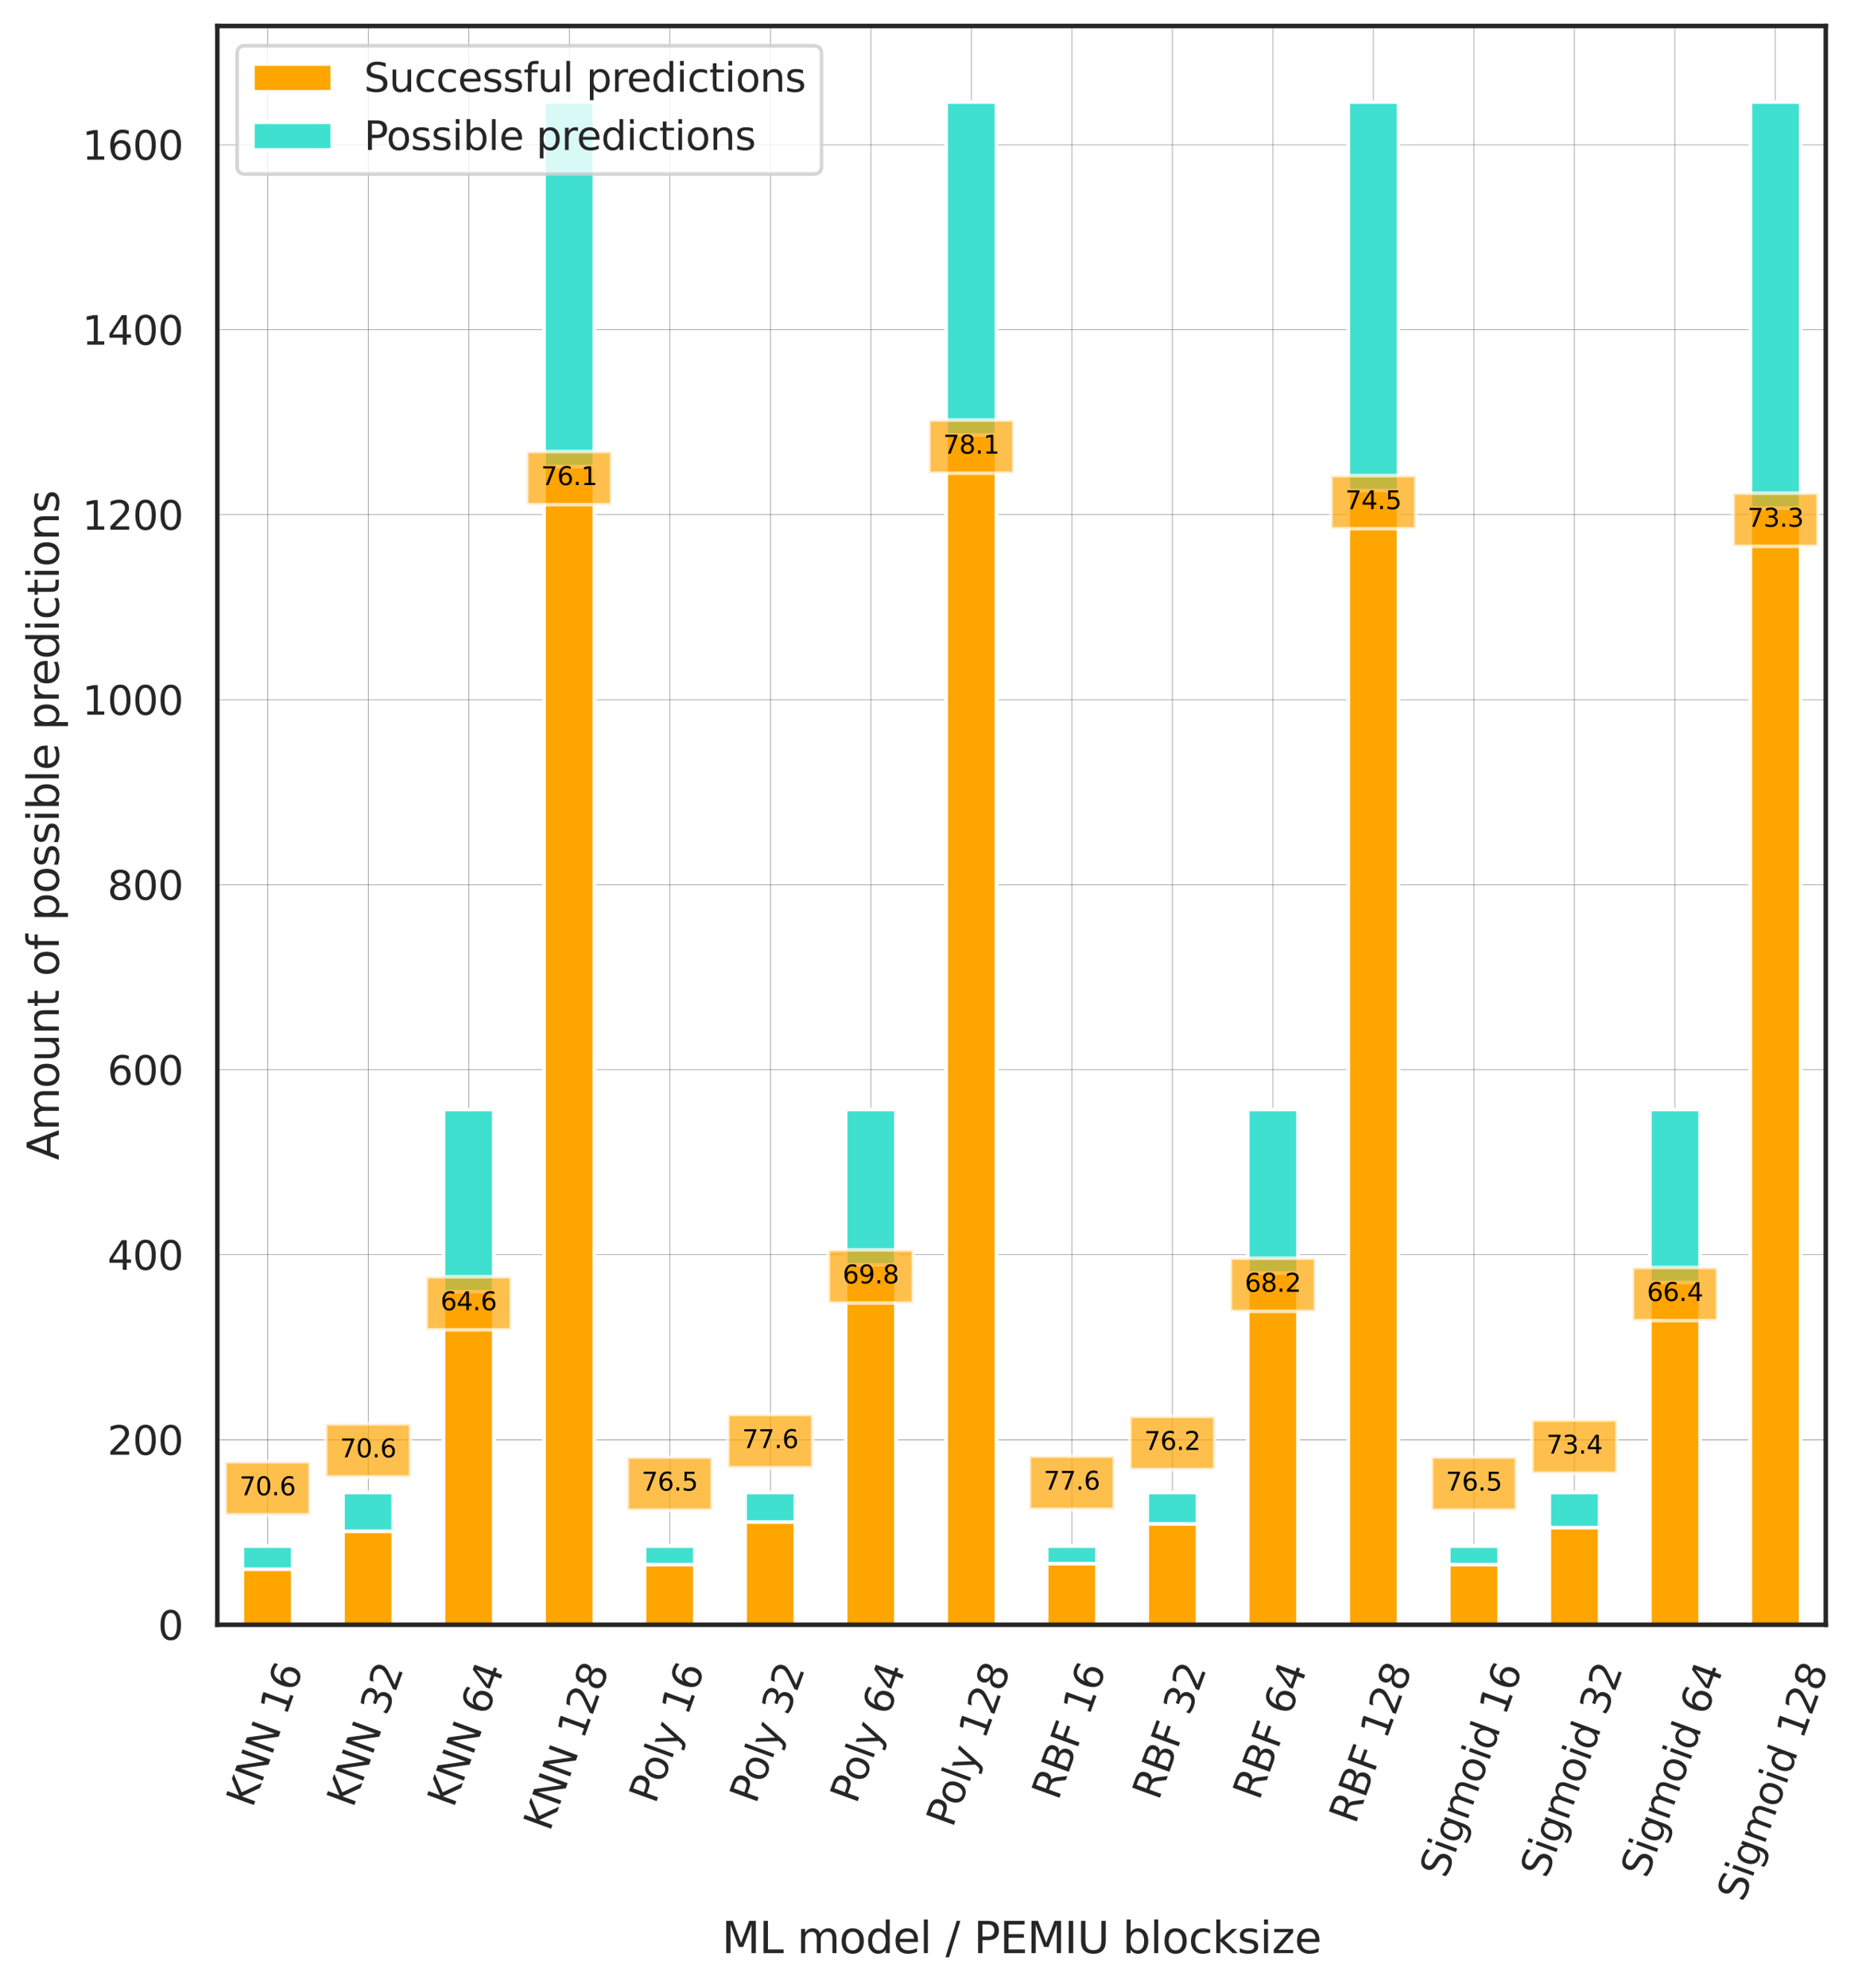 <?xml version="1.0" encoding="utf-8" standalone="no"?>
<!DOCTYPE svg PUBLIC "-//W3C//DTD SVG 1.1//EN"
  "http://www.w3.org/Graphics/SVG/1.1/DTD/svg11.dtd">
<svg xmlns:xlink="http://www.w3.org/1999/xlink" width="516.76pt" height="551.513pt" viewBox="0 0 516.76 551.513" xmlns="http://www.w3.org/2000/svg" version="1.1">
 <defs>
  <style type="text/css">*{stroke-linejoin: round; stroke-linecap: butt}</style>
 </defs>
 <g id="figure_1">
  <g id="patch_1">
   <path d="M 0 551.513 
L 516.76 551.513 
L 516.76 0 
L 0 0 
z
" style="fill: #ffffff"/>
  </g>
  <g id="axes_1">
   <g id="patch_2">
    <path d="M 60.309 450.72 
L 506.709 450.72 
L 506.709 7.2 
L 60.309 7.2 
z
" style="fill: #ffffff"/>
   </g>
   <g id="matplotlib.axis_1">
    <g id="xtick_1">
     <g id="line2d_1">
      <path d="M 74.259 450.72 
L 74.259 7.2 
" clip-path="url(#p95a9c90ef4)" style="fill: none; stroke: #000000; stroke-width: 0.075; stroke-linecap: round"/>
     </g>
     <g id="text_1">
      <!-- KNN 16 -->
      <g style="fill: #262626" transform="translate(70.071 501.762) rotate(-70) scale(0.11 -0.11)">
       <defs>
        <path id="DejaVuSans-4b" d="M 628 4666 
L 1259 4666 
L 1259 2694 
L 3353 4666 
L 4166 4666 
L 1850 2491 
L 4331 0 
L 3500 0 
L 1259 2247 
L 1259 0 
L 628 0 
L 628 4666 
z
" transform="scale(0.016)"/>
        <path id="DejaVuSans-4e" d="M 628 4666 
L 1478 4666 
L 3547 763 
L 3547 4666 
L 4159 4666 
L 4159 0 
L 3309 0 
L 1241 3903 
L 1241 0 
L 628 0 
L 628 4666 
z
" transform="scale(0.016)"/>
        <path id="DejaVuSans-20" transform="scale(0.016)"/>
        <path id="DejaVuSans-31" d="M 794 531 
L 1825 531 
L 1825 4091 
L 703 3866 
L 703 4441 
L 1819 4666 
L 2450 4666 
L 2450 531 
L 3481 531 
L 3481 0 
L 794 0 
L 794 531 
z
" transform="scale(0.016)"/>
        <path id="DejaVuSans-36" d="M 2113 2584 
Q 1688 2584 1439 2293 
Q 1191 2003 1191 1497 
Q 1191 994 1439 701 
Q 1688 409 2113 409 
Q 2538 409 2786 701 
Q 3034 994 3034 1497 
Q 3034 2003 2786 2293 
Q 2538 2584 2113 2584 
z
M 3366 4563 
L 3366 3988 
Q 3128 4100 2886 4159 
Q 2644 4219 2406 4219 
Q 1781 4219 1451 3797 
Q 1122 3375 1075 2522 
Q 1259 2794 1537 2939 
Q 1816 3084 2150 3084 
Q 2853 3084 3261 2657 
Q 3669 2231 3669 1497 
Q 3669 778 3244 343 
Q 2819 -91 2113 -91 
Q 1303 -91 875 529 
Q 447 1150 447 2328 
Q 447 3434 972 4092 
Q 1497 4750 2381 4750 
Q 2619 4750 2861 4703 
Q 3103 4656 3366 4563 
z
" transform="scale(0.016)"/>
       </defs>
       <use xlink:href="#DejaVuSans-4b"/>
       <use xlink:href="#DejaVuSans-4e" x="65.576"/>
       <use xlink:href="#DejaVuSans-4e" x="140.381"/>
       <use xlink:href="#DejaVuSans-20" x="215.186"/>
       <use xlink:href="#DejaVuSans-31" x="246.973"/>
       <use xlink:href="#DejaVuSans-36" x="310.596"/>
      </g>
     </g>
    </g>
    <g id="xtick_2">
     <g id="line2d_2">
      <path d="M 102.159 450.72 
L 102.159 7.2 
" clip-path="url(#p95a9c90ef4)" style="fill: none; stroke: #000000; stroke-width: 0.075; stroke-linecap: round"/>
     </g>
     <g id="text_2">
      <!-- KNN 32 -->
      <g style="fill: #262626" transform="translate(97.971 501.762) rotate(-70) scale(0.11 -0.11)">
       <defs>
        <path id="DejaVuSans-33" d="M 2597 2516 
Q 3050 2419 3304 2112 
Q 3559 1806 3559 1356 
Q 3559 666 3084 287 
Q 2609 -91 1734 -91 
Q 1441 -91 1130 -33 
Q 819 25 488 141 
L 488 750 
Q 750 597 1062 519 
Q 1375 441 1716 441 
Q 2309 441 2620 675 
Q 2931 909 2931 1356 
Q 2931 1769 2642 2001 
Q 2353 2234 1838 2234 
L 1294 2234 
L 1294 2753 
L 1863 2753 
Q 2328 2753 2575 2939 
Q 2822 3125 2822 3475 
Q 2822 3834 2567 4026 
Q 2313 4219 1838 4219 
Q 1578 4219 1281 4162 
Q 984 4106 628 3988 
L 628 4550 
Q 988 4650 1302 4700 
Q 1616 4750 1894 4750 
Q 2613 4750 3031 4423 
Q 3450 4097 3450 3541 
Q 3450 3153 3228 2886 
Q 3006 2619 2597 2516 
z
" transform="scale(0.016)"/>
        <path id="DejaVuSans-32" d="M 1228 531 
L 3431 531 
L 3431 0 
L 469 0 
L 469 531 
Q 828 903 1448 1529 
Q 2069 2156 2228 2338 
Q 2531 2678 2651 2914 
Q 2772 3150 2772 3378 
Q 2772 3750 2511 3984 
Q 2250 4219 1831 4219 
Q 1534 4219 1204 4116 
Q 875 4013 500 3803 
L 500 4441 
Q 881 4594 1212 4672 
Q 1544 4750 1819 4750 
Q 2544 4750 2975 4387 
Q 3406 4025 3406 3419 
Q 3406 3131 3298 2873 
Q 3191 2616 2906 2266 
Q 2828 2175 2409 1742 
Q 1991 1309 1228 531 
z
" transform="scale(0.016)"/>
       </defs>
       <use xlink:href="#DejaVuSans-4b"/>
       <use xlink:href="#DejaVuSans-4e" x="65.576"/>
       <use xlink:href="#DejaVuSans-4e" x="140.381"/>
       <use xlink:href="#DejaVuSans-20" x="215.186"/>
       <use xlink:href="#DejaVuSans-33" x="246.973"/>
       <use xlink:href="#DejaVuSans-32" x="310.596"/>
      </g>
     </g>
    </g>
    <g id="xtick_3">
     <g id="line2d_3">
      <path d="M 130.059 450.72 
L 130.059 7.2 
" clip-path="url(#p95a9c90ef4)" style="fill: none; stroke: #000000; stroke-width: 0.075; stroke-linecap: round"/>
     </g>
     <g id="text_3">
      <!-- KNN 64 -->
      <g style="fill: #262626" transform="translate(125.871 501.762) rotate(-70) scale(0.11 -0.11)">
       <defs>
        <path id="DejaVuSans-34" d="M 2419 4116 
L 825 1625 
L 2419 1625 
L 2419 4116 
z
M 2253 4666 
L 3047 4666 
L 3047 1625 
L 3713 1625 
L 3713 1100 
L 3047 1100 
L 3047 0 
L 2419 0 
L 2419 1100 
L 313 1100 
L 313 1709 
L 2253 4666 
z
" transform="scale(0.016)"/>
       </defs>
       <use xlink:href="#DejaVuSans-4b"/>
       <use xlink:href="#DejaVuSans-4e" x="65.576"/>
       <use xlink:href="#DejaVuSans-4e" x="140.381"/>
       <use xlink:href="#DejaVuSans-20" x="215.186"/>
       <use xlink:href="#DejaVuSans-36" x="246.973"/>
       <use xlink:href="#DejaVuSans-34" x="310.596"/>
      </g>
     </g>
    </g>
    <g id="xtick_4">
     <g id="line2d_4">
      <path d="M 157.959 450.72 
L 157.959 7.2 
" clip-path="url(#p95a9c90ef4)" style="fill: none; stroke: #000000; stroke-width: 0.075; stroke-linecap: round"/>
     </g>
     <g id="text_4">
      <!-- KNN 128 -->
      <g style="fill: #262626" transform="translate(152.574 508.339) rotate(-70) scale(0.11 -0.11)">
       <defs>
        <path id="DejaVuSans-38" d="M 2034 2216 
Q 1584 2216 1326 1975 
Q 1069 1734 1069 1313 
Q 1069 891 1326 650 
Q 1584 409 2034 409 
Q 2484 409 2743 651 
Q 3003 894 3003 1313 
Q 3003 1734 2745 1975 
Q 2488 2216 2034 2216 
z
M 1403 2484 
Q 997 2584 770 2862 
Q 544 3141 544 3541 
Q 544 4100 942 4425 
Q 1341 4750 2034 4750 
Q 2731 4750 3128 4425 
Q 3525 4100 3525 3541 
Q 3525 3141 3298 2862 
Q 3072 2584 2669 2484 
Q 3125 2378 3379 2068 
Q 3634 1759 3634 1313 
Q 3634 634 3220 271 
Q 2806 -91 2034 -91 
Q 1263 -91 848 271 
Q 434 634 434 1313 
Q 434 1759 690 2068 
Q 947 2378 1403 2484 
z
M 1172 3481 
Q 1172 3119 1398 2916 
Q 1625 2713 2034 2713 
Q 2441 2713 2670 2916 
Q 2900 3119 2900 3481 
Q 2900 3844 2670 4047 
Q 2441 4250 2034 4250 
Q 1625 4250 1398 4047 
Q 1172 3844 1172 3481 
z
" transform="scale(0.016)"/>
       </defs>
       <use xlink:href="#DejaVuSans-4b"/>
       <use xlink:href="#DejaVuSans-4e" x="65.576"/>
       <use xlink:href="#DejaVuSans-4e" x="140.381"/>
       <use xlink:href="#DejaVuSans-20" x="215.186"/>
       <use xlink:href="#DejaVuSans-31" x="246.973"/>
       <use xlink:href="#DejaVuSans-32" x="310.596"/>
       <use xlink:href="#DejaVuSans-38" x="374.219"/>
      </g>
     </g>
    </g>
    <g id="xtick_5">
     <g id="line2d_5">
      <path d="M 185.859 450.72 
L 185.859 7.2 
" clip-path="url(#p95a9c90ef4)" style="fill: none; stroke: #000000; stroke-width: 0.075; stroke-linecap: round"/>
     </g>
     <g id="text_5">
      <!-- Poly 16 -->
      <g style="fill: #262626" transform="translate(181.866 500.689) rotate(-70) scale(0.11 -0.11)">
       <defs>
        <path id="DejaVuSans-50" d="M 1259 4147 
L 1259 2394 
L 2053 2394 
Q 2494 2394 2734 2622 
Q 2975 2850 2975 3272 
Q 2975 3691 2734 3919 
Q 2494 4147 2053 4147 
L 1259 4147 
z
M 628 4666 
L 2053 4666 
Q 2838 4666 3239 4311 
Q 3641 3956 3641 3272 
Q 3641 2581 3239 2228 
Q 2838 1875 2053 1875 
L 1259 1875 
L 1259 0 
L 628 0 
L 628 4666 
z
" transform="scale(0.016)"/>
        <path id="DejaVuSans-6f" d="M 1959 3097 
Q 1497 3097 1228 2736 
Q 959 2375 959 1747 
Q 959 1119 1226 758 
Q 1494 397 1959 397 
Q 2419 397 2687 759 
Q 2956 1122 2956 1747 
Q 2956 2369 2687 2733 
Q 2419 3097 1959 3097 
z
M 1959 3584 
Q 2709 3584 3137 3096 
Q 3566 2609 3566 1747 
Q 3566 888 3137 398 
Q 2709 -91 1959 -91 
Q 1206 -91 779 398 
Q 353 888 353 1747 
Q 353 2609 779 3096 
Q 1206 3584 1959 3584 
z
" transform="scale(0.016)"/>
        <path id="DejaVuSans-6c" d="M 603 4863 
L 1178 4863 
L 1178 0 
L 603 0 
L 603 4863 
z
" transform="scale(0.016)"/>
        <path id="DejaVuSans-79" d="M 2059 -325 
Q 1816 -950 1584 -1140 
Q 1353 -1331 966 -1331 
L 506 -1331 
L 506 -850 
L 844 -850 
Q 1081 -850 1212 -737 
Q 1344 -625 1503 -206 
L 1606 56 
L 191 3500 
L 800 3500 
L 1894 763 
L 2988 3500 
L 3597 3500 
L 2059 -325 
z
" transform="scale(0.016)"/>
       </defs>
       <use xlink:href="#DejaVuSans-50"/>
       <use xlink:href="#DejaVuSans-6f" x="56.678"/>
       <use xlink:href="#DejaVuSans-6c" x="117.859"/>
       <use xlink:href="#DejaVuSans-79" x="145.643"/>
       <use xlink:href="#DejaVuSans-20" x="204.822"/>
       <use xlink:href="#DejaVuSans-31" x="236.609"/>
       <use xlink:href="#DejaVuSans-36" x="300.232"/>
      </g>
     </g>
    </g>
    <g id="xtick_6">
     <g id="line2d_6">
      <path d="M 213.759 450.72 
L 213.759 7.2 
" clip-path="url(#p95a9c90ef4)" style="fill: none; stroke: #000000; stroke-width: 0.075; stroke-linecap: round"/>
     </g>
     <g id="text_6">
      <!-- Poly 32 -->
      <g style="fill: #262626" transform="translate(209.766 500.689) rotate(-70) scale(0.11 -0.11)">
       <use xlink:href="#DejaVuSans-50"/>
       <use xlink:href="#DejaVuSans-6f" x="56.678"/>
       <use xlink:href="#DejaVuSans-6c" x="117.859"/>
       <use xlink:href="#DejaVuSans-79" x="145.643"/>
       <use xlink:href="#DejaVuSans-20" x="204.822"/>
       <use xlink:href="#DejaVuSans-33" x="236.609"/>
       <use xlink:href="#DejaVuSans-32" x="300.232"/>
      </g>
     </g>
    </g>
    <g id="xtick_7">
     <g id="line2d_7">
      <path d="M 241.659 450.72 
L 241.659 7.2 
" clip-path="url(#p95a9c90ef4)" style="fill: none; stroke: #000000; stroke-width: 0.075; stroke-linecap: round"/>
     </g>
     <g id="text_7">
      <!-- Poly 64 -->
      <g style="fill: #262626" transform="translate(237.666 500.689) rotate(-70) scale(0.11 -0.11)">
       <use xlink:href="#DejaVuSans-50"/>
       <use xlink:href="#DejaVuSans-6f" x="56.678"/>
       <use xlink:href="#DejaVuSans-6c" x="117.859"/>
       <use xlink:href="#DejaVuSans-79" x="145.643"/>
       <use xlink:href="#DejaVuSans-20" x="204.822"/>
       <use xlink:href="#DejaVuSans-36" x="236.609"/>
       <use xlink:href="#DejaVuSans-34" x="300.232"/>
      </g>
     </g>
    </g>
    <g id="xtick_8">
     <g id="line2d_8">
      <path d="M 269.559 450.72 
L 269.559 7.2 
" clip-path="url(#p95a9c90ef4)" style="fill: none; stroke: #000000; stroke-width: 0.075; stroke-linecap: round"/>
     </g>
     <g id="text_8">
      <!-- Poly 128 -->
      <g style="fill: #262626" transform="translate(264.37 507.266) rotate(-70) scale(0.11 -0.11)">
       <use xlink:href="#DejaVuSans-50"/>
       <use xlink:href="#DejaVuSans-6f" x="56.678"/>
       <use xlink:href="#DejaVuSans-6c" x="117.859"/>
       <use xlink:href="#DejaVuSans-79" x="145.643"/>
       <use xlink:href="#DejaVuSans-20" x="204.822"/>
       <use xlink:href="#DejaVuSans-31" x="236.609"/>
       <use xlink:href="#DejaVuSans-32" x="300.232"/>
       <use xlink:href="#DejaVuSans-38" x="363.855"/>
      </g>
     </g>
    </g>
    <g id="xtick_9">
     <g id="line2d_9">
      <path d="M 297.459 450.72 
L 297.459 7.2 
" clip-path="url(#p95a9c90ef4)" style="fill: none; stroke: #000000; stroke-width: 0.075; stroke-linecap: round"/>
     </g>
     <g id="text_9">
      <!-- RBF 16 -->
      <g style="fill: #262626" transform="translate(293.64 499.737) rotate(-70) scale(0.11 -0.11)">
       <defs>
        <path id="DejaVuSans-52" d="M 2841 2188 
Q 3044 2119 3236 1894 
Q 3428 1669 3622 1275 
L 4263 0 
L 3584 0 
L 2988 1197 
Q 2756 1666 2539 1819 
Q 2322 1972 1947 1972 
L 1259 1972 
L 1259 0 
L 628 0 
L 628 4666 
L 2053 4666 
Q 2853 4666 3247 4331 
Q 3641 3997 3641 3322 
Q 3641 2881 3436 2590 
Q 3231 2300 2841 2188 
z
M 1259 4147 
L 1259 2491 
L 2053 2491 
Q 2509 2491 2742 2702 
Q 2975 2913 2975 3322 
Q 2975 3731 2742 3939 
Q 2509 4147 2053 4147 
L 1259 4147 
z
" transform="scale(0.016)"/>
        <path id="DejaVuSans-42" d="M 1259 2228 
L 1259 519 
L 2272 519 
Q 2781 519 3026 730 
Q 3272 941 3272 1375 
Q 3272 1813 3026 2020 
Q 2781 2228 2272 2228 
L 1259 2228 
z
M 1259 4147 
L 1259 2741 
L 2194 2741 
Q 2656 2741 2882 2914 
Q 3109 3088 3109 3444 
Q 3109 3797 2882 3972 
Q 2656 4147 2194 4147 
L 1259 4147 
z
M 628 4666 
L 2241 4666 
Q 2963 4666 3353 4366 
Q 3744 4066 3744 3513 
Q 3744 3084 3544 2831 
Q 3344 2578 2956 2516 
Q 3422 2416 3680 2098 
Q 3938 1781 3938 1306 
Q 3938 681 3513 340 
Q 3088 0 2303 0 
L 628 0 
L 628 4666 
z
" transform="scale(0.016)"/>
        <path id="DejaVuSans-46" d="M 628 4666 
L 3309 4666 
L 3309 4134 
L 1259 4134 
L 1259 2759 
L 3109 2759 
L 3109 2228 
L 1259 2228 
L 1259 0 
L 628 0 
L 628 4666 
z
" transform="scale(0.016)"/>
       </defs>
       <use xlink:href="#DejaVuSans-52"/>
       <use xlink:href="#DejaVuSans-42" x="69.482"/>
       <use xlink:href="#DejaVuSans-46" x="138.086"/>
       <use xlink:href="#DejaVuSans-20" x="195.605"/>
       <use xlink:href="#DejaVuSans-31" x="227.393"/>
       <use xlink:href="#DejaVuSans-36" x="291.016"/>
      </g>
     </g>
    </g>
    <g id="xtick_10">
     <g id="line2d_10">
      <path d="M 325.359 450.72 
L 325.359 7.2 
" clip-path="url(#p95a9c90ef4)" style="fill: none; stroke: #000000; stroke-width: 0.075; stroke-linecap: round"/>
     </g>
     <g id="text_10">
      <!-- RBF 32 -->
      <g style="fill: #262626" transform="translate(321.54 499.737) rotate(-70) scale(0.11 -0.11)">
       <use xlink:href="#DejaVuSans-52"/>
       <use xlink:href="#DejaVuSans-42" x="69.482"/>
       <use xlink:href="#DejaVuSans-46" x="138.086"/>
       <use xlink:href="#DejaVuSans-20" x="195.605"/>
       <use xlink:href="#DejaVuSans-33" x="227.393"/>
       <use xlink:href="#DejaVuSans-32" x="291.016"/>
      </g>
     </g>
    </g>
    <g id="xtick_11">
     <g id="line2d_11">
      <path d="M 353.259 450.72 
L 353.259 7.2 
" clip-path="url(#p95a9c90ef4)" style="fill: none; stroke: #000000; stroke-width: 0.075; stroke-linecap: round"/>
     </g>
     <g id="text_11">
      <!-- RBF 64 -->
      <g style="fill: #262626" transform="translate(349.44 499.737) rotate(-70) scale(0.11 -0.11)">
       <use xlink:href="#DejaVuSans-52"/>
       <use xlink:href="#DejaVuSans-42" x="69.482"/>
       <use xlink:href="#DejaVuSans-46" x="138.086"/>
       <use xlink:href="#DejaVuSans-20" x="195.605"/>
       <use xlink:href="#DejaVuSans-36" x="227.393"/>
       <use xlink:href="#DejaVuSans-34" x="291.016"/>
      </g>
     </g>
    </g>
    <g id="xtick_12">
     <g id="line2d_12">
      <path d="M 381.159 450.72 
L 381.159 7.2 
" clip-path="url(#p95a9c90ef4)" style="fill: none; stroke: #000000; stroke-width: 0.075; stroke-linecap: round"/>
     </g>
     <g id="text_12">
      <!-- RBF 128 -->
      <g style="fill: #262626" transform="translate(376.143 506.313) rotate(-70) scale(0.11 -0.11)">
       <use xlink:href="#DejaVuSans-52"/>
       <use xlink:href="#DejaVuSans-42" x="69.482"/>
       <use xlink:href="#DejaVuSans-46" x="138.086"/>
       <use xlink:href="#DejaVuSans-20" x="195.605"/>
       <use xlink:href="#DejaVuSans-31" x="227.393"/>
       <use xlink:href="#DejaVuSans-32" x="291.016"/>
       <use xlink:href="#DejaVuSans-38" x="354.639"/>
      </g>
     </g>
    </g>
    <g id="xtick_13">
     <g id="line2d_13">
      <path d="M 409.059 450.72 
L 409.059 7.2 
" clip-path="url(#p95a9c90ef4)" style="fill: none; stroke: #000000; stroke-width: 0.075; stroke-linecap: round"/>
     </g>
     <g id="text_13">
      <!-- Sigmoid 16 -->
      <g style="fill: #262626" transform="translate(401.308 521.34) rotate(-70) scale(0.11 -0.11)">
       <defs>
        <path id="DejaVuSans-53" d="M 3425 4513 
L 3425 3897 
Q 3066 4069 2747 4153 
Q 2428 4238 2131 4238 
Q 1616 4238 1336 4038 
Q 1056 3838 1056 3469 
Q 1056 3159 1242 3001 
Q 1428 2844 1947 2747 
L 2328 2669 
Q 3034 2534 3370 2195 
Q 3706 1856 3706 1288 
Q 3706 609 3251 259 
Q 2797 -91 1919 -91 
Q 1588 -91 1214 -16 
Q 841 59 441 206 
L 441 856 
Q 825 641 1194 531 
Q 1563 422 1919 422 
Q 2459 422 2753 634 
Q 3047 847 3047 1241 
Q 3047 1584 2836 1778 
Q 2625 1972 2144 2069 
L 1759 2144 
Q 1053 2284 737 2584 
Q 422 2884 422 3419 
Q 422 4038 858 4394 
Q 1294 4750 2059 4750 
Q 2388 4750 2728 4690 
Q 3069 4631 3425 4513 
z
" transform="scale(0.016)"/>
        <path id="DejaVuSans-69" d="M 603 3500 
L 1178 3500 
L 1178 0 
L 603 0 
L 603 3500 
z
M 603 4863 
L 1178 4863 
L 1178 4134 
L 603 4134 
L 603 4863 
z
" transform="scale(0.016)"/>
        <path id="DejaVuSans-67" d="M 2906 1791 
Q 2906 2416 2648 2759 
Q 2391 3103 1925 3103 
Q 1463 3103 1205 2759 
Q 947 2416 947 1791 
Q 947 1169 1205 825 
Q 1463 481 1925 481 
Q 2391 481 2648 825 
Q 2906 1169 2906 1791 
z
M 3481 434 
Q 3481 -459 3084 -895 
Q 2688 -1331 1869 -1331 
Q 1566 -1331 1297 -1286 
Q 1028 -1241 775 -1147 
L 775 -588 
Q 1028 -725 1275 -790 
Q 1522 -856 1778 -856 
Q 2344 -856 2625 -561 
Q 2906 -266 2906 331 
L 2906 616 
Q 2728 306 2450 153 
Q 2172 0 1784 0 
Q 1141 0 747 490 
Q 353 981 353 1791 
Q 353 2603 747 3093 
Q 1141 3584 1784 3584 
Q 2172 3584 2450 3431 
Q 2728 3278 2906 2969 
L 2906 3500 
L 3481 3500 
L 3481 434 
z
" transform="scale(0.016)"/>
        <path id="DejaVuSans-6d" d="M 3328 2828 
Q 3544 3216 3844 3400 
Q 4144 3584 4550 3584 
Q 5097 3584 5394 3201 
Q 5691 2819 5691 2113 
L 5691 0 
L 5113 0 
L 5113 2094 
Q 5113 2597 4934 2840 
Q 4756 3084 4391 3084 
Q 3944 3084 3684 2787 
Q 3425 2491 3425 1978 
L 3425 0 
L 2847 0 
L 2847 2094 
Q 2847 2600 2669 2842 
Q 2491 3084 2119 3084 
Q 1678 3084 1418 2786 
Q 1159 2488 1159 1978 
L 1159 0 
L 581 0 
L 581 3500 
L 1159 3500 
L 1159 2956 
Q 1356 3278 1631 3431 
Q 1906 3584 2284 3584 
Q 2666 3584 2933 3390 
Q 3200 3197 3328 2828 
z
" transform="scale(0.016)"/>
        <path id="DejaVuSans-64" d="M 2906 2969 
L 2906 4863 
L 3481 4863 
L 3481 0 
L 2906 0 
L 2906 525 
Q 2725 213 2448 61 
Q 2172 -91 1784 -91 
Q 1150 -91 751 415 
Q 353 922 353 1747 
Q 353 2572 751 3078 
Q 1150 3584 1784 3584 
Q 2172 3584 2448 3432 
Q 2725 3281 2906 2969 
z
M 947 1747 
Q 947 1113 1208 752 
Q 1469 391 1925 391 
Q 2381 391 2643 752 
Q 2906 1113 2906 1747 
Q 2906 2381 2643 2742 
Q 2381 3103 1925 3103 
Q 1469 3103 1208 2742 
Q 947 2381 947 1747 
z
" transform="scale(0.016)"/>
       </defs>
       <use xlink:href="#DejaVuSans-53"/>
       <use xlink:href="#DejaVuSans-69" x="63.477"/>
       <use xlink:href="#DejaVuSans-67" x="91.26"/>
       <use xlink:href="#DejaVuSans-6d" x="154.736"/>
       <use xlink:href="#DejaVuSans-6f" x="252.148"/>
       <use xlink:href="#DejaVuSans-69" x="313.33"/>
       <use xlink:href="#DejaVuSans-64" x="341.113"/>
       <use xlink:href="#DejaVuSans-20" x="404.59"/>
       <use xlink:href="#DejaVuSans-31" x="436.377"/>
       <use xlink:href="#DejaVuSans-36" x="500"/>
      </g>
     </g>
    </g>
    <g id="xtick_14">
     <g id="line2d_14">
      <path d="M 436.959 450.72 
L 436.959 7.2 
" clip-path="url(#p95a9c90ef4)" style="fill: none; stroke: #000000; stroke-width: 0.075; stroke-linecap: round"/>
     </g>
     <g id="text_14">
      <!-- Sigmoid 32 -->
      <g style="fill: #262626" transform="translate(429.208 521.34) rotate(-70) scale(0.11 -0.11)">
       <use xlink:href="#DejaVuSans-53"/>
       <use xlink:href="#DejaVuSans-69" x="63.477"/>
       <use xlink:href="#DejaVuSans-67" x="91.26"/>
       <use xlink:href="#DejaVuSans-6d" x="154.736"/>
       <use xlink:href="#DejaVuSans-6f" x="252.148"/>
       <use xlink:href="#DejaVuSans-69" x="313.33"/>
       <use xlink:href="#DejaVuSans-64" x="341.113"/>
       <use xlink:href="#DejaVuSans-20" x="404.59"/>
       <use xlink:href="#DejaVuSans-33" x="436.377"/>
       <use xlink:href="#DejaVuSans-32" x="500"/>
      </g>
     </g>
    </g>
    <g id="xtick_15">
     <g id="line2d_15">
      <path d="M 464.859 450.72 
L 464.859 7.2 
" clip-path="url(#p95a9c90ef4)" style="fill: none; stroke: #000000; stroke-width: 0.075; stroke-linecap: round"/>
     </g>
     <g id="text_15">
      <!-- Sigmoid 64 -->
      <g style="fill: #262626" transform="translate(457.108 521.34) rotate(-70) scale(0.11 -0.11)">
       <use xlink:href="#DejaVuSans-53"/>
       <use xlink:href="#DejaVuSans-69" x="63.477"/>
       <use xlink:href="#DejaVuSans-67" x="91.26"/>
       <use xlink:href="#DejaVuSans-6d" x="154.736"/>
       <use xlink:href="#DejaVuSans-6f" x="252.148"/>
       <use xlink:href="#DejaVuSans-69" x="313.33"/>
       <use xlink:href="#DejaVuSans-64" x="341.113"/>
       <use xlink:href="#DejaVuSans-20" x="404.59"/>
       <use xlink:href="#DejaVuSans-36" x="436.377"/>
       <use xlink:href="#DejaVuSans-34" x="500"/>
      </g>
     </g>
    </g>
    <g id="xtick_16">
     <g id="line2d_16">
      <path d="M 492.759 450.72 
L 492.759 7.2 
" clip-path="url(#p95a9c90ef4)" style="fill: none; stroke: #000000; stroke-width: 0.075; stroke-linecap: round"/>
     </g>
     <g id="text_16">
      <!-- Sigmoid 128 -->
      <g style="fill: #262626" transform="translate(483.811 527.917) rotate(-70) scale(0.11 -0.11)">
       <use xlink:href="#DejaVuSans-53"/>
       <use xlink:href="#DejaVuSans-69" x="63.477"/>
       <use xlink:href="#DejaVuSans-67" x="91.26"/>
       <use xlink:href="#DejaVuSans-6d" x="154.736"/>
       <use xlink:href="#DejaVuSans-6f" x="252.148"/>
       <use xlink:href="#DejaVuSans-69" x="313.33"/>
       <use xlink:href="#DejaVuSans-64" x="341.113"/>
       <use xlink:href="#DejaVuSans-20" x="404.59"/>
       <use xlink:href="#DejaVuSans-31" x="436.377"/>
       <use xlink:href="#DejaVuSans-32" x="500"/>
       <use xlink:href="#DejaVuSans-38" x="563.623"/>
      </g>
     </g>
    </g>
    <g id="text_17">
     <!-- ML model / PEMIU blocksize -->
     <g style="fill: #262626" transform="translate(200.355 541.817) scale(0.12 -0.12)">
      <defs>
       <path id="DejaVuSans-4d" d="M 628 4666 
L 1569 4666 
L 2759 1491 
L 3956 4666 
L 4897 4666 
L 4897 0 
L 4281 0 
L 4281 4097 
L 3078 897 
L 2444 897 
L 1241 4097 
L 1241 0 
L 628 0 
L 628 4666 
z
" transform="scale(0.016)"/>
       <path id="DejaVuSans-4c" d="M 628 4666 
L 1259 4666 
L 1259 531 
L 3531 531 
L 3531 0 
L 628 0 
L 628 4666 
z
" transform="scale(0.016)"/>
       <path id="DejaVuSans-65" d="M 3597 1894 
L 3597 1613 
L 953 1613 
Q 991 1019 1311 708 
Q 1631 397 2203 397 
Q 2534 397 2845 478 
Q 3156 559 3463 722 
L 3463 178 
Q 3153 47 2828 -22 
Q 2503 -91 2169 -91 
Q 1331 -91 842 396 
Q 353 884 353 1716 
Q 353 2575 817 3079 
Q 1281 3584 2069 3584 
Q 2775 3584 3186 3129 
Q 3597 2675 3597 1894 
z
M 3022 2063 
Q 3016 2534 2758 2815 
Q 2500 3097 2075 3097 
Q 1594 3097 1305 2825 
Q 1016 2553 972 2059 
L 3022 2063 
z
" transform="scale(0.016)"/>
       <path id="DejaVuSans-2f" d="M 1625 4666 
L 2156 4666 
L 531 -594 
L 0 -594 
L 1625 4666 
z
" transform="scale(0.016)"/>
       <path id="DejaVuSans-45" d="M 628 4666 
L 3578 4666 
L 3578 4134 
L 1259 4134 
L 1259 2753 
L 3481 2753 
L 3481 2222 
L 1259 2222 
L 1259 531 
L 3634 531 
L 3634 0 
L 628 0 
L 628 4666 
z
" transform="scale(0.016)"/>
       <path id="DejaVuSans-49" d="M 628 4666 
L 1259 4666 
L 1259 0 
L 628 0 
L 628 4666 
z
" transform="scale(0.016)"/>
       <path id="DejaVuSans-55" d="M 556 4666 
L 1191 4666 
L 1191 1831 
Q 1191 1081 1462 751 
Q 1734 422 2344 422 
Q 2950 422 3222 751 
Q 3494 1081 3494 1831 
L 3494 4666 
L 4128 4666 
L 4128 1753 
Q 4128 841 3676 375 
Q 3225 -91 2344 -91 
Q 1459 -91 1007 375 
Q 556 841 556 1753 
L 556 4666 
z
" transform="scale(0.016)"/>
       <path id="DejaVuSans-62" d="M 3116 1747 
Q 3116 2381 2855 2742 
Q 2594 3103 2138 3103 
Q 1681 3103 1420 2742 
Q 1159 2381 1159 1747 
Q 1159 1113 1420 752 
Q 1681 391 2138 391 
Q 2594 391 2855 752 
Q 3116 1113 3116 1747 
z
M 1159 2969 
Q 1341 3281 1617 3432 
Q 1894 3584 2278 3584 
Q 2916 3584 3314 3078 
Q 3713 2572 3713 1747 
Q 3713 922 3314 415 
Q 2916 -91 2278 -91 
Q 1894 -91 1617 61 
Q 1341 213 1159 525 
L 1159 0 
L 581 0 
L 581 4863 
L 1159 4863 
L 1159 2969 
z
" transform="scale(0.016)"/>
       <path id="DejaVuSans-63" d="M 3122 3366 
L 3122 2828 
Q 2878 2963 2633 3030 
Q 2388 3097 2138 3097 
Q 1578 3097 1268 2742 
Q 959 2388 959 1747 
Q 959 1106 1268 751 
Q 1578 397 2138 397 
Q 2388 397 2633 464 
Q 2878 531 3122 666 
L 3122 134 
Q 2881 22 2623 -34 
Q 2366 -91 2075 -91 
Q 1284 -91 818 406 
Q 353 903 353 1747 
Q 353 2603 823 3093 
Q 1294 3584 2113 3584 
Q 2378 3584 2631 3529 
Q 2884 3475 3122 3366 
z
" transform="scale(0.016)"/>
       <path id="DejaVuSans-6b" d="M 581 4863 
L 1159 4863 
L 1159 1991 
L 2875 3500 
L 3609 3500 
L 1753 1863 
L 3688 0 
L 2938 0 
L 1159 1709 
L 1159 0 
L 581 0 
L 581 4863 
z
" transform="scale(0.016)"/>
       <path id="DejaVuSans-73" d="M 2834 3397 
L 2834 2853 
Q 2591 2978 2328 3040 
Q 2066 3103 1784 3103 
Q 1356 3103 1142 2972 
Q 928 2841 928 2578 
Q 928 2378 1081 2264 
Q 1234 2150 1697 2047 
L 1894 2003 
Q 2506 1872 2764 1633 
Q 3022 1394 3022 966 
Q 3022 478 2636 193 
Q 2250 -91 1575 -91 
Q 1294 -91 989 -36 
Q 684 19 347 128 
L 347 722 
Q 666 556 975 473 
Q 1284 391 1588 391 
Q 1994 391 2212 530 
Q 2431 669 2431 922 
Q 2431 1156 2273 1281 
Q 2116 1406 1581 1522 
L 1381 1569 
Q 847 1681 609 1914 
Q 372 2147 372 2553 
Q 372 3047 722 3315 
Q 1072 3584 1716 3584 
Q 2034 3584 2315 3537 
Q 2597 3491 2834 3397 
z
" transform="scale(0.016)"/>
       <path id="DejaVuSans-7a" d="M 353 3500 
L 3084 3500 
L 3084 2975 
L 922 459 
L 3084 459 
L 3084 0 
L 275 0 
L 275 525 
L 2438 3041 
L 353 3041 
L 353 3500 
z
" transform="scale(0.016)"/>
      </defs>
      <use xlink:href="#DejaVuSans-4d"/>
      <use xlink:href="#DejaVuSans-4c" x="86.279"/>
      <use xlink:href="#DejaVuSans-20" x="141.992"/>
      <use xlink:href="#DejaVuSans-6d" x="173.779"/>
      <use xlink:href="#DejaVuSans-6f" x="271.191"/>
      <use xlink:href="#DejaVuSans-64" x="332.373"/>
      <use xlink:href="#DejaVuSans-65" x="395.85"/>
      <use xlink:href="#DejaVuSans-6c" x="457.373"/>
      <use xlink:href="#DejaVuSans-20" x="485.156"/>
      <use xlink:href="#DejaVuSans-2f" x="516.943"/>
      <use xlink:href="#DejaVuSans-20" x="550.635"/>
      <use xlink:href="#DejaVuSans-50" x="582.422"/>
      <use xlink:href="#DejaVuSans-45" x="642.725"/>
      <use xlink:href="#DejaVuSans-4d" x="705.908"/>
      <use xlink:href="#DejaVuSans-49" x="792.188"/>
      <use xlink:href="#DejaVuSans-55" x="821.68"/>
      <use xlink:href="#DejaVuSans-20" x="894.873"/>
      <use xlink:href="#DejaVuSans-62" x="926.66"/>
      <use xlink:href="#DejaVuSans-6c" x="990.137"/>
      <use xlink:href="#DejaVuSans-6f" x="1017.92"/>
      <use xlink:href="#DejaVuSans-63" x="1079.102"/>
      <use xlink:href="#DejaVuSans-6b" x="1134.082"/>
      <use xlink:href="#DejaVuSans-73" x="1191.992"/>
      <use xlink:href="#DejaVuSans-69" x="1244.092"/>
      <use xlink:href="#DejaVuSans-7a" x="1271.875"/>
      <use xlink:href="#DejaVuSans-65" x="1324.365"/>
     </g>
    </g>
   </g>
   <g id="matplotlib.axis_2">
    <g id="ytick_1">
     <g id="line2d_17">
      <path d="M 60.309 450.72 
L 506.709 450.72 
" clip-path="url(#p95a9c90ef4)" style="fill: none; stroke: #000000; stroke-width: 0.075; stroke-linecap: round"/>
     </g>
     <g id="text_18">
      <!-- 0 -->
      <g style="fill: #262626" transform="translate(43.81 454.899) scale(0.11 -0.11)">
       <defs>
        <path id="DejaVuSans-30" d="M 2034 4250 
Q 1547 4250 1301 3770 
Q 1056 3291 1056 2328 
Q 1056 1369 1301 889 
Q 1547 409 2034 409 
Q 2525 409 2770 889 
Q 3016 1369 3016 2328 
Q 3016 3291 2770 3770 
Q 2525 4250 2034 4250 
z
M 2034 4750 
Q 2819 4750 3233 4129 
Q 3647 3509 3647 2328 
Q 3647 1150 3233 529 
Q 2819 -91 2034 -91 
Q 1250 -91 836 529 
Q 422 1150 422 2328 
Q 422 3509 836 4129 
Q 1250 4750 2034 4750 
z
" transform="scale(0.016)"/>
       </defs>
       <use xlink:href="#DejaVuSans-30"/>
      </g>
     </g>
    </g>
    <g id="ytick_2">
     <g id="line2d_18">
      <path d="M 60.309 399.396 
L 506.709 399.396 
" clip-path="url(#p95a9c90ef4)" style="fill: none; stroke: #000000; stroke-width: 0.075; stroke-linecap: round"/>
     </g>
     <g id="text_19">
      <!-- 200 -->
      <g style="fill: #262626" transform="translate(29.812 403.575) scale(0.11 -0.11)">
       <use xlink:href="#DejaVuSans-32"/>
       <use xlink:href="#DejaVuSans-30" x="63.623"/>
       <use xlink:href="#DejaVuSans-30" x="127.246"/>
      </g>
     </g>
    </g>
    <g id="ytick_3">
     <g id="line2d_19">
      <path d="M 60.309 348.071 
L 506.709 348.071 
" clip-path="url(#p95a9c90ef4)" style="fill: none; stroke: #000000; stroke-width: 0.075; stroke-linecap: round"/>
     </g>
     <g id="text_20">
      <!-- 400 -->
      <g style="fill: #262626" transform="translate(29.812 352.25) scale(0.11 -0.11)">
       <use xlink:href="#DejaVuSans-34"/>
       <use xlink:href="#DejaVuSans-30" x="63.623"/>
       <use xlink:href="#DejaVuSans-30" x="127.246"/>
      </g>
     </g>
    </g>
    <g id="ytick_4">
     <g id="line2d_20">
      <path d="M 60.309 296.747 
L 506.709 296.747 
" clip-path="url(#p95a9c90ef4)" style="fill: none; stroke: #000000; stroke-width: 0.075; stroke-linecap: round"/>
     </g>
     <g id="text_21">
      <!-- 600 -->
      <g style="fill: #262626" transform="translate(29.812 300.926) scale(0.11 -0.11)">
       <use xlink:href="#DejaVuSans-36"/>
       <use xlink:href="#DejaVuSans-30" x="63.623"/>
       <use xlink:href="#DejaVuSans-30" x="127.246"/>
      </g>
     </g>
    </g>
    <g id="ytick_5">
     <g id="line2d_21">
      <path d="M 60.309 245.422 
L 506.709 245.422 
" clip-path="url(#p95a9c90ef4)" style="fill: none; stroke: #000000; stroke-width: 0.075; stroke-linecap: round"/>
     </g>
     <g id="text_22">
      <!-- 800 -->
      <g style="fill: #262626" transform="translate(29.812 249.601) scale(0.11 -0.11)">
       <use xlink:href="#DejaVuSans-38"/>
       <use xlink:href="#DejaVuSans-30" x="63.623"/>
       <use xlink:href="#DejaVuSans-30" x="127.246"/>
      </g>
     </g>
    </g>
    <g id="ytick_6">
     <g id="line2d_22">
      <path d="M 60.309 194.098 
L 506.709 194.098 
" clip-path="url(#p95a9c90ef4)" style="fill: none; stroke: #000000; stroke-width: 0.075; stroke-linecap: round"/>
     </g>
     <g id="text_23">
      <!-- 1000 -->
      <g style="fill: #262626" transform="translate(22.814 198.277) scale(0.11 -0.11)">
       <use xlink:href="#DejaVuSans-31"/>
       <use xlink:href="#DejaVuSans-30" x="63.623"/>
       <use xlink:href="#DejaVuSans-30" x="127.246"/>
       <use xlink:href="#DejaVuSans-30" x="190.869"/>
      </g>
     </g>
    </g>
    <g id="ytick_7">
     <g id="line2d_23">
      <path d="M 60.309 142.773 
L 506.709 142.773 
" clip-path="url(#p95a9c90ef4)" style="fill: none; stroke: #000000; stroke-width: 0.075; stroke-linecap: round"/>
     </g>
     <g id="text_24">
      <!-- 1200 -->
      <g style="fill: #262626" transform="translate(22.814 146.953) scale(0.11 -0.11)">
       <use xlink:href="#DejaVuSans-31"/>
       <use xlink:href="#DejaVuSans-32" x="63.623"/>
       <use xlink:href="#DejaVuSans-30" x="127.246"/>
       <use xlink:href="#DejaVuSans-30" x="190.869"/>
      </g>
     </g>
    </g>
    <g id="ytick_8">
     <g id="line2d_24">
      <path d="M 60.309 91.449 
L 506.709 91.449 
" clip-path="url(#p95a9c90ef4)" style="fill: none; stroke: #000000; stroke-width: 0.075; stroke-linecap: round"/>
     </g>
     <g id="text_25">
      <!-- 1400 -->
      <g style="fill: #262626" transform="translate(22.814 95.628) scale(0.11 -0.11)">
       <use xlink:href="#DejaVuSans-31"/>
       <use xlink:href="#DejaVuSans-34" x="63.623"/>
       <use xlink:href="#DejaVuSans-30" x="127.246"/>
       <use xlink:href="#DejaVuSans-30" x="190.869"/>
      </g>
     </g>
    </g>
    <g id="ytick_9">
     <g id="line2d_25">
      <path d="M 60.309 40.125 
L 506.709 40.125 
" clip-path="url(#p95a9c90ef4)" style="fill: none; stroke: #000000; stroke-width: 0.075; stroke-linecap: round"/>
     </g>
     <g id="text_26">
      <!-- 1600 -->
      <g style="fill: #262626" transform="translate(22.814 44.304) scale(0.11 -0.11)">
       <use xlink:href="#DejaVuSans-31"/>
       <use xlink:href="#DejaVuSans-36" x="63.623"/>
       <use xlink:href="#DejaVuSans-30" x="127.246"/>
       <use xlink:href="#DejaVuSans-30" x="190.869"/>
      </g>
     </g>
    </g>
    <g id="text_27">
     <!-- Amount of possible predictions -->
     <g style="fill: #262626" transform="translate(16.318 321.833) rotate(-90) scale(0.12 -0.12)">
      <defs>
       <path id="DejaVuSans-41" d="M 2188 4044 
L 1331 1722 
L 3047 1722 
L 2188 4044 
z
M 1831 4666 
L 2547 4666 
L 4325 0 
L 3669 0 
L 3244 1197 
L 1141 1197 
L 716 0 
L 50 0 
L 1831 4666 
z
" transform="scale(0.016)"/>
       <path id="DejaVuSans-75" d="M 544 1381 
L 544 3500 
L 1119 3500 
L 1119 1403 
Q 1119 906 1312 657 
Q 1506 409 1894 409 
Q 2359 409 2629 706 
Q 2900 1003 2900 1516 
L 2900 3500 
L 3475 3500 
L 3475 0 
L 2900 0 
L 2900 538 
Q 2691 219 2414 64 
Q 2138 -91 1772 -91 
Q 1169 -91 856 284 
Q 544 659 544 1381 
z
M 1991 3584 
L 1991 3584 
z
" transform="scale(0.016)"/>
       <path id="DejaVuSans-6e" d="M 3513 2113 
L 3513 0 
L 2938 0 
L 2938 2094 
Q 2938 2591 2744 2837 
Q 2550 3084 2163 3084 
Q 1697 3084 1428 2787 
Q 1159 2491 1159 1978 
L 1159 0 
L 581 0 
L 581 3500 
L 1159 3500 
L 1159 2956 
Q 1366 3272 1645 3428 
Q 1925 3584 2291 3584 
Q 2894 3584 3203 3211 
Q 3513 2838 3513 2113 
z
" transform="scale(0.016)"/>
       <path id="DejaVuSans-74" d="M 1172 4494 
L 1172 3500 
L 2356 3500 
L 2356 3053 
L 1172 3053 
L 1172 1153 
Q 1172 725 1289 603 
Q 1406 481 1766 481 
L 2356 481 
L 2356 0 
L 1766 0 
Q 1100 0 847 248 
Q 594 497 594 1153 
L 594 3053 
L 172 3053 
L 172 3500 
L 594 3500 
L 594 4494 
L 1172 4494 
z
" transform="scale(0.016)"/>
       <path id="DejaVuSans-66" d="M 2375 4863 
L 2375 4384 
L 1825 4384 
Q 1516 4384 1395 4259 
Q 1275 4134 1275 3809 
L 1275 3500 
L 2222 3500 
L 2222 3053 
L 1275 3053 
L 1275 0 
L 697 0 
L 697 3053 
L 147 3053 
L 147 3500 
L 697 3500 
L 697 3744 
Q 697 4328 969 4595 
Q 1241 4863 1831 4863 
L 2375 4863 
z
" transform="scale(0.016)"/>
       <path id="DejaVuSans-70" d="M 1159 525 
L 1159 -1331 
L 581 -1331 
L 581 3500 
L 1159 3500 
L 1159 2969 
Q 1341 3281 1617 3432 
Q 1894 3584 2278 3584 
Q 2916 3584 3314 3078 
Q 3713 2572 3713 1747 
Q 3713 922 3314 415 
Q 2916 -91 2278 -91 
Q 1894 -91 1617 61 
Q 1341 213 1159 525 
z
M 3116 1747 
Q 3116 2381 2855 2742 
Q 2594 3103 2138 3103 
Q 1681 3103 1420 2742 
Q 1159 2381 1159 1747 
Q 1159 1113 1420 752 
Q 1681 391 2138 391 
Q 2594 391 2855 752 
Q 3116 1113 3116 1747 
z
" transform="scale(0.016)"/>
       <path id="DejaVuSans-72" d="M 2631 2963 
Q 2534 3019 2420 3045 
Q 2306 3072 2169 3072 
Q 1681 3072 1420 2755 
Q 1159 2438 1159 1844 
L 1159 0 
L 581 0 
L 581 3500 
L 1159 3500 
L 1159 2956 
Q 1341 3275 1631 3429 
Q 1922 3584 2338 3584 
Q 2397 3584 2469 3576 
Q 2541 3569 2628 3553 
L 2631 2963 
z
" transform="scale(0.016)"/>
      </defs>
      <use xlink:href="#DejaVuSans-41"/>
      <use xlink:href="#DejaVuSans-6d" x="68.408"/>
      <use xlink:href="#DejaVuSans-6f" x="165.82"/>
      <use xlink:href="#DejaVuSans-75" x="227.002"/>
      <use xlink:href="#DejaVuSans-6e" x="290.381"/>
      <use xlink:href="#DejaVuSans-74" x="353.76"/>
      <use xlink:href="#DejaVuSans-20" x="392.969"/>
      <use xlink:href="#DejaVuSans-6f" x="424.756"/>
      <use xlink:href="#DejaVuSans-66" x="485.938"/>
      <use xlink:href="#DejaVuSans-20" x="521.143"/>
      <use xlink:href="#DejaVuSans-70" x="552.93"/>
      <use xlink:href="#DejaVuSans-6f" x="616.406"/>
      <use xlink:href="#DejaVuSans-73" x="677.588"/>
      <use xlink:href="#DejaVuSans-73" x="729.688"/>
      <use xlink:href="#DejaVuSans-69" x="781.787"/>
      <use xlink:href="#DejaVuSans-62" x="809.57"/>
      <use xlink:href="#DejaVuSans-6c" x="873.047"/>
      <use xlink:href="#DejaVuSans-65" x="900.83"/>
      <use xlink:href="#DejaVuSans-20" x="962.354"/>
      <use xlink:href="#DejaVuSans-70" x="994.141"/>
      <use xlink:href="#DejaVuSans-72" x="1057.617"/>
      <use xlink:href="#DejaVuSans-65" x="1096.48"/>
      <use xlink:href="#DejaVuSans-64" x="1158.004"/>
      <use xlink:href="#DejaVuSans-69" x="1221.48"/>
      <use xlink:href="#DejaVuSans-63" x="1249.264"/>
      <use xlink:href="#DejaVuSans-74" x="1304.244"/>
      <use xlink:href="#DejaVuSans-69" x="1343.453"/>
      <use xlink:href="#DejaVuSans-6f" x="1371.236"/>
      <use xlink:href="#DejaVuSans-6e" x="1432.418"/>
      <use xlink:href="#DejaVuSans-73" x="1495.797"/>
     </g>
    </g>
   </g>
   <g id="patch_3">
    <path d="M 67.284 450.72 
L 81.234 450.72 
L 81.234 428.907 
L 67.284 428.907 
z
" clip-path="url(#p95a9c90ef4)" style="fill: #40e0d0; stroke: #ffffff; stroke-linejoin: miter"/>
   </g>
   <g id="patch_4">
    <path d="M 95.184 450.72 
L 109.134 450.72 
L 109.134 414.023 
L 95.184 414.023 
z
" clip-path="url(#p95a9c90ef4)" style="fill: #40e0d0; stroke: #ffffff; stroke-linejoin: miter"/>
   </g>
   <g id="patch_5">
    <path d="M 123.084 450.72 
L 137.034 450.72 
L 137.034 307.781 
L 123.084 307.781 
z
" clip-path="url(#p95a9c90ef4)" style="fill: #40e0d0; stroke: #ffffff; stroke-linejoin: miter"/>
   </g>
   <g id="patch_6">
    <path d="M 150.984 450.72 
L 164.934 450.72 
L 164.934 28.32 
L 150.984 28.32 
z
" clip-path="url(#p95a9c90ef4)" style="fill: #40e0d0; stroke: #ffffff; stroke-linejoin: miter"/>
   </g>
   <g id="patch_7">
    <path d="M 178.884 450.72 
L 192.834 450.72 
L 192.834 428.907 
L 178.884 428.907 
z
" clip-path="url(#p95a9c90ef4)" style="fill: #40e0d0; stroke: #ffffff; stroke-linejoin: miter"/>
   </g>
   <g id="patch_8">
    <path d="M 206.784 450.72 
L 220.734 450.72 
L 220.734 414.023 
L 206.784 414.023 
z
" clip-path="url(#p95a9c90ef4)" style="fill: #40e0d0; stroke: #ffffff; stroke-linejoin: miter"/>
   </g>
   <g id="patch_9">
    <path d="M 234.684 450.72 
L 248.634 450.72 
L 248.634 307.781 
L 234.684 307.781 
z
" clip-path="url(#p95a9c90ef4)" style="fill: #40e0d0; stroke: #ffffff; stroke-linejoin: miter"/>
   </g>
   <g id="patch_10">
    <path d="M 262.584 450.72 
L 276.534 450.72 
L 276.534 28.32 
L 262.584 28.32 
z
" clip-path="url(#p95a9c90ef4)" style="fill: #40e0d0; stroke: #ffffff; stroke-linejoin: miter"/>
   </g>
   <g id="patch_11">
    <path d="M 290.484 450.72 
L 304.434 450.72 
L 304.434 428.907 
L 290.484 428.907 
z
" clip-path="url(#p95a9c90ef4)" style="fill: #40e0d0; stroke: #ffffff; stroke-linejoin: miter"/>
   </g>
   <g id="patch_12">
    <path d="M 318.384 450.72 
L 332.334 450.72 
L 332.334 414.023 
L 318.384 414.023 
z
" clip-path="url(#p95a9c90ef4)" style="fill: #40e0d0; stroke: #ffffff; stroke-linejoin: miter"/>
   </g>
   <g id="patch_13">
    <path d="M 346.284 450.72 
L 360.234 450.72 
L 360.234 307.781 
L 346.284 307.781 
z
" clip-path="url(#p95a9c90ef4)" style="fill: #40e0d0; stroke: #ffffff; stroke-linejoin: miter"/>
   </g>
   <g id="patch_14">
    <path d="M 374.184 450.72 
L 388.134 450.72 
L 388.134 28.32 
L 374.184 28.32 
z
" clip-path="url(#p95a9c90ef4)" style="fill: #40e0d0; stroke: #ffffff; stroke-linejoin: miter"/>
   </g>
   <g id="patch_15">
    <path d="M 402.084 450.72 
L 416.034 450.72 
L 416.034 428.907 
L 402.084 428.907 
z
" clip-path="url(#p95a9c90ef4)" style="fill: #40e0d0; stroke: #ffffff; stroke-linejoin: miter"/>
   </g>
   <g id="patch_16">
    <path d="M 429.984 450.72 
L 443.934 450.72 
L 443.934 414.023 
L 429.984 414.023 
z
" clip-path="url(#p95a9c90ef4)" style="fill: #40e0d0; stroke: #ffffff; stroke-linejoin: miter"/>
   </g>
   <g id="patch_17">
    <path d="M 457.884 450.72 
L 471.834 450.72 
L 471.834 307.781 
L 457.884 307.781 
z
" clip-path="url(#p95a9c90ef4)" style="fill: #40e0d0; stroke: #ffffff; stroke-linejoin: miter"/>
   </g>
   <g id="patch_18">
    <path d="M 485.784 450.72 
L 499.734 450.72 
L 499.734 28.32 
L 485.784 28.32 
z
" clip-path="url(#p95a9c90ef4)" style="fill: #40e0d0; stroke: #ffffff; stroke-linejoin: miter"/>
   </g>
   <g id="patch_19">
    <path d="M 67.284 450.72 
L 81.234 450.72 
L 81.234 435.323 
L 67.284 435.323 
z
" clip-path="url(#p95a9c90ef4)" style="fill: #ffa500; stroke: #ffffff; stroke-linejoin: miter"/>
   </g>
   <g id="patch_20">
    <path d="M 95.184 450.72 
L 109.134 450.72 
L 109.134 424.801 
L 95.184 424.801 
z
" clip-path="url(#p95a9c90ef4)" style="fill: #ffa500; stroke: #ffffff; stroke-linejoin: miter"/>
   </g>
   <g id="patch_21">
    <path d="M 123.084 450.72 
L 137.034 450.72 
L 137.034 358.336 
L 123.084 358.336 
z
" clip-path="url(#p95a9c90ef4)" style="fill: #ffa500; stroke: #ffffff; stroke-linejoin: miter"/>
   </g>
   <g id="patch_22">
    <path d="M 150.984 450.72 
L 164.934 450.72 
L 164.934 129.429 
L 150.984 129.429 
z
" clip-path="url(#p95a9c90ef4)" style="fill: #ffa500; stroke: #ffffff; stroke-linejoin: miter"/>
   </g>
   <g id="patch_23">
    <path d="M 178.884 450.72 
L 192.834 450.72 
L 192.834 434.04 
L 178.884 434.04 
z
" clip-path="url(#p95a9c90ef4)" style="fill: #ffa500; stroke: #ffffff; stroke-linejoin: miter"/>
   </g>
   <g id="patch_24">
    <path d="M 206.784 450.72 
L 220.734 450.72 
L 220.734 422.235 
L 206.784 422.235 
z
" clip-path="url(#p95a9c90ef4)" style="fill: #ffa500; stroke: #ffffff; stroke-linejoin: miter"/>
   </g>
   <g id="patch_25">
    <path d="M 234.684 450.72 
L 248.634 450.72 
L 248.634 350.894 
L 234.684 350.894 
z
" clip-path="url(#p95a9c90ef4)" style="fill: #ffa500; stroke: #ffffff; stroke-linejoin: miter"/>
   </g>
   <g id="patch_26">
    <path d="M 262.584 450.72 
L 276.534 450.72 
L 276.534 120.704 
L 262.584 120.704 
z
" clip-path="url(#p95a9c90ef4)" style="fill: #ffa500; stroke: #ffffff; stroke-linejoin: miter"/>
   </g>
   <g id="patch_27">
    <path d="M 290.484 450.72 
L 304.434 450.72 
L 304.434 433.783 
L 290.484 433.783 
z
" clip-path="url(#p95a9c90ef4)" style="fill: #ffa500; stroke: #ffffff; stroke-linejoin: miter"/>
   </g>
   <g id="patch_28">
    <path d="M 318.384 450.72 
L 332.334 450.72 
L 332.334 422.748 
L 318.384 422.748 
z
" clip-path="url(#p95a9c90ef4)" style="fill: #ffa500; stroke: #ffffff; stroke-linejoin: miter"/>
   </g>
   <g id="patch_29">
    <path d="M 346.284 450.72 
L 360.234 450.72 
L 360.234 353.204 
L 346.284 353.204 
z
" clip-path="url(#p95a9c90ef4)" style="fill: #ffa500; stroke: #ffffff; stroke-linejoin: miter"/>
   </g>
   <g id="patch_30">
    <path d="M 374.184 450.72 
L 388.134 450.72 
L 388.134 136.101 
L 374.184 136.101 
z
" clip-path="url(#p95a9c90ef4)" style="fill: #ffa500; stroke: #ffffff; stroke-linejoin: miter"/>
   </g>
   <g id="patch_31">
    <path d="M 402.084 450.72 
L 416.034 450.72 
L 416.034 434.04 
L 402.084 434.04 
z
" clip-path="url(#p95a9c90ef4)" style="fill: #ffa500; stroke: #ffffff; stroke-linejoin: miter"/>
   </g>
   <g id="patch_32">
    <path d="M 429.984 450.72 
L 443.934 450.72 
L 443.934 423.775 
L 429.984 423.775 
z
" clip-path="url(#p95a9c90ef4)" style="fill: #ffa500; stroke: #ffffff; stroke-linejoin: miter"/>
   </g>
   <g id="patch_33">
    <path d="M 457.884 450.72 
L 471.834 450.72 
L 471.834 355.77 
L 457.884 355.77 
z
" clip-path="url(#p95a9c90ef4)" style="fill: #ffa500; stroke: #ffffff; stroke-linejoin: miter"/>
   </g>
   <g id="patch_34">
    <path d="M 485.784 450.72 
L 499.734 450.72 
L 499.734 140.977 
L 485.784 140.977 
z
" clip-path="url(#p95a9c90ef4)" style="fill: #ffa500; stroke: #ffffff; stroke-linejoin: miter"/>
   </g>
   <g id="patch_35">
    <path d="M 60.309 450.72 
L 60.309 7.2 
" style="fill: none; stroke: #262626; stroke-width: 1.25; stroke-linejoin: miter; stroke-linecap: square"/>
   </g>
   <g id="patch_36">
    <path d="M 506.709 450.72 
L 506.709 7.2 
" style="fill: none; stroke: #262626; stroke-width: 1.25; stroke-linejoin: miter; stroke-linecap: square"/>
   </g>
   <g id="patch_37">
    <path d="M 60.309 450.72 
L 506.709 450.72 
" style="fill: none; stroke: #262626; stroke-width: 1.25; stroke-linejoin: miter; stroke-linecap: square"/>
   </g>
   <g id="patch_38">
    <path d="M 60.309 7.2 
L 506.709 7.2 
" style="fill: none; stroke: #262626; stroke-width: 1.25; stroke-linejoin: miter; stroke-linecap: square"/>
   </g>
   <g id="text_28">
    <g id="patch_39">
     <path d="M 62.476 420.239 
L 86.042 420.239 
L 86.042 405.484 
L 62.476 405.484 
z
" style="fill: #ffa500; opacity: 0.7; stroke: #ffffff; stroke-linejoin: miter"/>
    </g>
    <!-- 70.6 -->
    <g transform="translate(66.466 414.793) scale(0.07 -0.07)">
     <defs>
      <path id="DejaVuSans-37" d="M 525 4666 
L 3525 4666 
L 3525 4397 
L 1831 0 
L 1172 0 
L 2766 4134 
L 525 4134 
L 525 4666 
z
" transform="scale(0.016)"/>
      <path id="DejaVuSans-2e" d="M 684 794 
L 1344 794 
L 1344 0 
L 684 0 
L 684 794 
z
" transform="scale(0.016)"/>
     </defs>
     <use xlink:href="#DejaVuSans-37"/>
     <use xlink:href="#DejaVuSans-30" x="63.623"/>
     <use xlink:href="#DejaVuSans-2e" x="127.246"/>
     <use xlink:href="#DejaVuSans-36" x="159.033"/>
    </g>
   </g>
   <g id="text_29">
    <g id="patch_40">
     <path d="M 90.376 409.717 
L 113.942 409.717 
L 113.942 394.962 
L 90.376 394.962 
z
" style="fill: #ffa500; opacity: 0.7; stroke: #ffffff; stroke-linejoin: miter"/>
    </g>
    <!-- 70.6 -->
    <g transform="translate(94.366 404.271) scale(0.07 -0.07)">
     <use xlink:href="#DejaVuSans-37"/>
     <use xlink:href="#DejaVuSans-30" x="63.623"/>
     <use xlink:href="#DejaVuSans-2e" x="127.246"/>
     <use xlink:href="#DejaVuSans-36" x="159.033"/>
    </g>
   </g>
   <g id="text_30">
    <g id="patch_41">
     <path d="M 118.276 368.914 
L 141.842 368.914 
L 141.842 354.16 
L 118.276 354.16 
z
" style="fill: #ffa500; opacity: 0.7; stroke: #ffffff; stroke-linejoin: miter"/>
    </g>
    <!-- 64.6 -->
    <g transform="translate(122.266 363.468) scale(0.07 -0.07)">
     <use xlink:href="#DejaVuSans-36"/>
     <use xlink:href="#DejaVuSans-34" x="63.623"/>
     <use xlink:href="#DejaVuSans-2e" x="127.246"/>
     <use xlink:href="#DejaVuSans-36" x="159.033"/>
    </g>
   </g>
   <g id="text_31">
    <g id="patch_42">
     <path d="M 146.176 140.007 
L 169.742 140.007 
L 169.742 125.253 
L 146.176 125.253 
z
" style="fill: #ffa500; opacity: 0.7; stroke: #ffffff; stroke-linejoin: miter"/>
    </g>
    <!-- 76.1 -->
    <g transform="translate(150.166 134.562) scale(0.07 -0.07)">
     <use xlink:href="#DejaVuSans-37"/>
     <use xlink:href="#DejaVuSans-36" x="63.623"/>
     <use xlink:href="#DejaVuSans-2e" x="127.246"/>
     <use xlink:href="#DejaVuSans-31" x="159.033"/>
    </g>
   </g>
   <g id="text_32">
    <g id="patch_43">
     <path d="M 174.076 418.956 
L 197.642 418.956 
L 197.642 404.201 
L 174.076 404.201 
z
" style="fill: #ffa500; opacity: 0.7; stroke: #ffffff; stroke-linejoin: miter"/>
    </g>
    <!-- 76.5 -->
    <g transform="translate(178.066 413.51) scale(0.07 -0.07)">
     <defs>
      <path id="DejaVuSans-35" d="M 691 4666 
L 3169 4666 
L 3169 4134 
L 1269 4134 
L 1269 2991 
Q 1406 3038 1543 3061 
Q 1681 3084 1819 3084 
Q 2600 3084 3056 2656 
Q 3513 2228 3513 1497 
Q 3513 744 3044 326 
Q 2575 -91 1722 -91 
Q 1428 -91 1123 -41 
Q 819 9 494 109 
L 494 744 
Q 775 591 1075 516 
Q 1375 441 1709 441 
Q 2250 441 2565 725 
Q 2881 1009 2881 1497 
Q 2881 1984 2565 2268 
Q 2250 2553 1709 2553 
Q 1456 2553 1204 2497 
Q 953 2441 691 2322 
L 691 4666 
z
" transform="scale(0.016)"/>
     </defs>
     <use xlink:href="#DejaVuSans-37"/>
     <use xlink:href="#DejaVuSans-36" x="63.623"/>
     <use xlink:href="#DejaVuSans-2e" x="127.246"/>
     <use xlink:href="#DejaVuSans-35" x="159.033"/>
    </g>
   </g>
   <g id="text_33">
    <g id="patch_44">
     <path d="M 201.976 407.151 
L 225.542 407.151 
L 225.542 392.396 
L 201.976 392.396 
z
" style="fill: #ffa500; opacity: 0.7; stroke: #ffffff; stroke-linejoin: miter"/>
    </g>
    <!-- 77.6 -->
    <g transform="translate(205.966 401.705) scale(0.07 -0.07)">
     <use xlink:href="#DejaVuSans-37"/>
     <use xlink:href="#DejaVuSans-37" x="63.623"/>
     <use xlink:href="#DejaVuSans-2e" x="127.246"/>
     <use xlink:href="#DejaVuSans-36" x="159.033"/>
    </g>
   </g>
   <g id="text_34">
    <g id="patch_45">
     <path d="M 229.876 361.472 
L 253.442 361.472 
L 253.442 346.718 
L 229.876 346.718 
z
" style="fill: #ffa500; opacity: 0.7; stroke: #ffffff; stroke-linejoin: miter"/>
    </g>
    <!-- 69.8 -->
    <g transform="translate(233.866 356.026) scale(0.07 -0.07)">
     <defs>
      <path id="DejaVuSans-39" d="M 703 97 
L 703 672 
Q 941 559 1184 500 
Q 1428 441 1663 441 
Q 2288 441 2617 861 
Q 2947 1281 2994 2138 
Q 2813 1869 2534 1725 
Q 2256 1581 1919 1581 
Q 1219 1581 811 2004 
Q 403 2428 403 3163 
Q 403 3881 828 4315 
Q 1253 4750 1959 4750 
Q 2769 4750 3195 4129 
Q 3622 3509 3622 2328 
Q 3622 1225 3098 567 
Q 2575 -91 1691 -91 
Q 1453 -91 1209 -44 
Q 966 3 703 97 
z
M 1959 2075 
Q 2384 2075 2632 2365 
Q 2881 2656 2881 3163 
Q 2881 3666 2632 3958 
Q 2384 4250 1959 4250 
Q 1534 4250 1286 3958 
Q 1038 3666 1038 3163 
Q 1038 2656 1286 2365 
Q 1534 2075 1959 2075 
z
" transform="scale(0.016)"/>
     </defs>
     <use xlink:href="#DejaVuSans-36"/>
     <use xlink:href="#DejaVuSans-39" x="63.623"/>
     <use xlink:href="#DejaVuSans-2e" x="127.246"/>
     <use xlink:href="#DejaVuSans-38" x="159.033"/>
    </g>
   </g>
   <g id="text_35">
    <g id="patch_46">
     <path d="M 257.776 131.282 
L 281.342 131.282 
L 281.342 116.527 
L 257.776 116.527 
z
" style="fill: #ffa500; opacity: 0.7; stroke: #ffffff; stroke-linejoin: miter"/>
    </g>
    <!-- 78.1 -->
    <g transform="translate(261.766 125.836) scale(0.07 -0.07)">
     <use xlink:href="#DejaVuSans-37"/>
     <use xlink:href="#DejaVuSans-38" x="63.623"/>
     <use xlink:href="#DejaVuSans-2e" x="127.246"/>
     <use xlink:href="#DejaVuSans-31" x="159.033"/>
    </g>
   </g>
   <g id="text_36">
    <g id="patch_47">
     <path d="M 285.676 418.699 
L 309.242 418.699 
L 309.242 403.944 
L 285.676 403.944 
z
" style="fill: #ffa500; opacity: 0.7; stroke: #ffffff; stroke-linejoin: miter"/>
    </g>
    <!-- 77.6 -->
    <g transform="translate(289.666 413.253) scale(0.07 -0.07)">
     <use xlink:href="#DejaVuSans-37"/>
     <use xlink:href="#DejaVuSans-37" x="63.623"/>
     <use xlink:href="#DejaVuSans-2e" x="127.246"/>
     <use xlink:href="#DejaVuSans-36" x="159.033"/>
    </g>
   </g>
   <g id="text_37">
    <g id="patch_48">
     <path d="M 313.576 407.664 
L 337.142 407.664 
L 337.142 392.91 
L 313.576 392.91 
z
" style="fill: #ffa500; opacity: 0.7; stroke: #ffffff; stroke-linejoin: miter"/>
    </g>
    <!-- 76.2 -->
    <g transform="translate(317.566 402.218) scale(0.07 -0.07)">
     <use xlink:href="#DejaVuSans-37"/>
     <use xlink:href="#DejaVuSans-36" x="63.623"/>
     <use xlink:href="#DejaVuSans-2e" x="127.246"/>
     <use xlink:href="#DejaVuSans-32" x="159.033"/>
    </g>
   </g>
   <g id="text_38">
    <g id="patch_49">
     <path d="M 341.476 363.782 
L 365.042 363.782 
L 365.042 349.027 
L 341.476 349.027 
z
" style="fill: #ffa500; opacity: 0.7; stroke: #ffffff; stroke-linejoin: miter"/>
    </g>
    <!-- 68.2 -->
    <g transform="translate(345.466 358.336) scale(0.07 -0.07)">
     <use xlink:href="#DejaVuSans-36"/>
     <use xlink:href="#DejaVuSans-38" x="63.623"/>
     <use xlink:href="#DejaVuSans-2e" x="127.246"/>
     <use xlink:href="#DejaVuSans-32" x="159.033"/>
    </g>
   </g>
   <g id="text_39">
    <g id="patch_50">
     <path d="M 369.376 146.68 
L 392.942 146.68 
L 392.942 131.925 
L 369.376 131.925 
z
" style="fill: #ffa500; opacity: 0.7; stroke: #ffffff; stroke-linejoin: miter"/>
    </g>
    <!-- 74.5 -->
    <g transform="translate(373.366 141.234) scale(0.07 -0.07)">
     <use xlink:href="#DejaVuSans-37"/>
     <use xlink:href="#DejaVuSans-34" x="63.623"/>
     <use xlink:href="#DejaVuSans-2e" x="127.246"/>
     <use xlink:href="#DejaVuSans-35" x="159.033"/>
    </g>
   </g>
   <g id="text_40">
    <g id="patch_51">
     <path d="M 397.276 418.956 
L 420.842 418.956 
L 420.842 404.201 
L 397.276 404.201 
z
" style="fill: #ffa500; opacity: 0.7; stroke: #ffffff; stroke-linejoin: miter"/>
    </g>
    <!-- 76.5 -->
    <g transform="translate(401.266 413.51) scale(0.07 -0.07)">
     <use xlink:href="#DejaVuSans-37"/>
     <use xlink:href="#DejaVuSans-36" x="63.623"/>
     <use xlink:href="#DejaVuSans-2e" x="127.246"/>
     <use xlink:href="#DejaVuSans-35" x="159.033"/>
    </g>
   </g>
   <g id="text_41">
    <g id="patch_52">
     <path d="M 425.176 408.691 
L 448.742 408.691 
L 448.742 393.936 
L 425.176 393.936 
z
" style="fill: #ffa500; opacity: 0.7; stroke: #ffffff; stroke-linejoin: miter"/>
    </g>
    <!-- 73.4 -->
    <g transform="translate(429.166 403.245) scale(0.07 -0.07)">
     <use xlink:href="#DejaVuSans-37"/>
     <use xlink:href="#DejaVuSans-33" x="63.623"/>
     <use xlink:href="#DejaVuSans-2e" x="127.246"/>
     <use xlink:href="#DejaVuSans-34" x="159.033"/>
    </g>
   </g>
   <g id="text_42">
    <g id="patch_53">
     <path d="M 453.076 366.348 
L 476.642 366.348 
L 476.642 351.593 
L 453.076 351.593 
z
" style="fill: #ffa500; opacity: 0.7; stroke: #ffffff; stroke-linejoin: miter"/>
    </g>
    <!-- 66.4 -->
    <g transform="translate(457.066 360.902) scale(0.07 -0.07)">
     <use xlink:href="#DejaVuSans-36"/>
     <use xlink:href="#DejaVuSans-36" x="63.623"/>
     <use xlink:href="#DejaVuSans-2e" x="127.246"/>
     <use xlink:href="#DejaVuSans-34" x="159.033"/>
    </g>
   </g>
   <g id="text_43">
    <g id="patch_54">
     <path d="M 480.976 151.555 
L 504.542 151.555 
L 504.542 136.801 
L 480.976 136.801 
z
" style="fill: #ffa500; opacity: 0.7; stroke: #ffffff; stroke-linejoin: miter"/>
    </g>
    <!-- 73.3 -->
    <g transform="translate(484.966 146.11) scale(0.07 -0.07)">
     <use xlink:href="#DejaVuSans-37"/>
     <use xlink:href="#DejaVuSans-33" x="63.623"/>
     <use xlink:href="#DejaVuSans-2e" x="127.246"/>
     <use xlink:href="#DejaVuSans-33" x="159.033"/>
    </g>
   </g>
   <g id="legend_1">
    <g id="patch_55">
     <path d="M 68.009 48.292 
L 225.799 48.292 
Q 227.999 48.292 227.999 46.092 
L 227.999 14.9 
Q 227.999 12.7 225.799 12.7 
L 68.009 12.7 
Q 65.809 12.7 65.809 14.9 
L 65.809 46.092 
Q 65.809 48.292 68.009 48.292 
z
" style="fill: #ffffff; opacity: 0.8; stroke: #cccccc; stroke-linejoin: miter"/>
    </g>
    <g id="patch_56">
     <path d="M 70.209 25.458 
L 92.209 25.458 
L 92.209 17.758 
L 70.209 17.758 
z
" style="fill: #ffa500; stroke: #ffffff; stroke-linejoin: miter"/>
    </g>
    <g id="text_44">
     <!-- Successful predictions -->
     <g style="fill: #262626" transform="translate(101.009 25.458) scale(0.11 -0.11)">
      <use xlink:href="#DejaVuSans-53"/>
      <use xlink:href="#DejaVuSans-75" x="63.477"/>
      <use xlink:href="#DejaVuSans-63" x="126.855"/>
      <use xlink:href="#DejaVuSans-63" x="181.836"/>
      <use xlink:href="#DejaVuSans-65" x="236.816"/>
      <use xlink:href="#DejaVuSans-73" x="298.34"/>
      <use xlink:href="#DejaVuSans-73" x="350.439"/>
      <use xlink:href="#DejaVuSans-66" x="402.539"/>
      <use xlink:href="#DejaVuSans-75" x="437.744"/>
      <use xlink:href="#DejaVuSans-6c" x="501.123"/>
      <use xlink:href="#DejaVuSans-20" x="528.906"/>
      <use xlink:href="#DejaVuSans-70" x="560.693"/>
      <use xlink:href="#DejaVuSans-72" x="624.17"/>
      <use xlink:href="#DejaVuSans-65" x="663.033"/>
      <use xlink:href="#DejaVuSans-64" x="724.557"/>
      <use xlink:href="#DejaVuSans-69" x="788.033"/>
      <use xlink:href="#DejaVuSans-63" x="815.816"/>
      <use xlink:href="#DejaVuSans-74" x="870.797"/>
      <use xlink:href="#DejaVuSans-69" x="910.006"/>
      <use xlink:href="#DejaVuSans-6f" x="937.789"/>
      <use xlink:href="#DejaVuSans-6e" x="998.971"/>
      <use xlink:href="#DejaVuSans-73" x="1062.35"/>
     </g>
    </g>
    <g id="patch_57">
     <path d="M 70.209 41.604 
L 92.209 41.604 
L 92.209 33.904 
L 70.209 33.904 
z
" style="fill: #40e0d0; stroke: #ffffff; stroke-linejoin: miter"/>
    </g>
    <g id="text_45">
     <!-- Possible predictions -->
     <g style="fill: #262626" transform="translate(101.009 41.604) scale(0.11 -0.11)">
      <use xlink:href="#DejaVuSans-50"/>
      <use xlink:href="#DejaVuSans-6f" x="56.678"/>
      <use xlink:href="#DejaVuSans-73" x="117.859"/>
      <use xlink:href="#DejaVuSans-73" x="169.959"/>
      <use xlink:href="#DejaVuSans-69" x="222.059"/>
      <use xlink:href="#DejaVuSans-62" x="249.842"/>
      <use xlink:href="#DejaVuSans-6c" x="313.318"/>
      <use xlink:href="#DejaVuSans-65" x="341.102"/>
      <use xlink:href="#DejaVuSans-20" x="402.625"/>
      <use xlink:href="#DejaVuSans-70" x="434.412"/>
      <use xlink:href="#DejaVuSans-72" x="497.889"/>
      <use xlink:href="#DejaVuSans-65" x="536.752"/>
      <use xlink:href="#DejaVuSans-64" x="598.275"/>
      <use xlink:href="#DejaVuSans-69" x="661.752"/>
      <use xlink:href="#DejaVuSans-63" x="689.535"/>
      <use xlink:href="#DejaVuSans-74" x="744.516"/>
      <use xlink:href="#DejaVuSans-69" x="783.725"/>
      <use xlink:href="#DejaVuSans-6f" x="811.508"/>
      <use xlink:href="#DejaVuSans-6e" x="872.689"/>
      <use xlink:href="#DejaVuSans-73" x="936.068"/>
     </g>
    </g>
   </g>
  </g>
 </g>
 <defs>
  <clipPath id="p95a9c90ef4">
   <rect x="60.309" y="7.2" width="446.4" height="443.52"/>
  </clipPath>
 </defs>
</svg>
